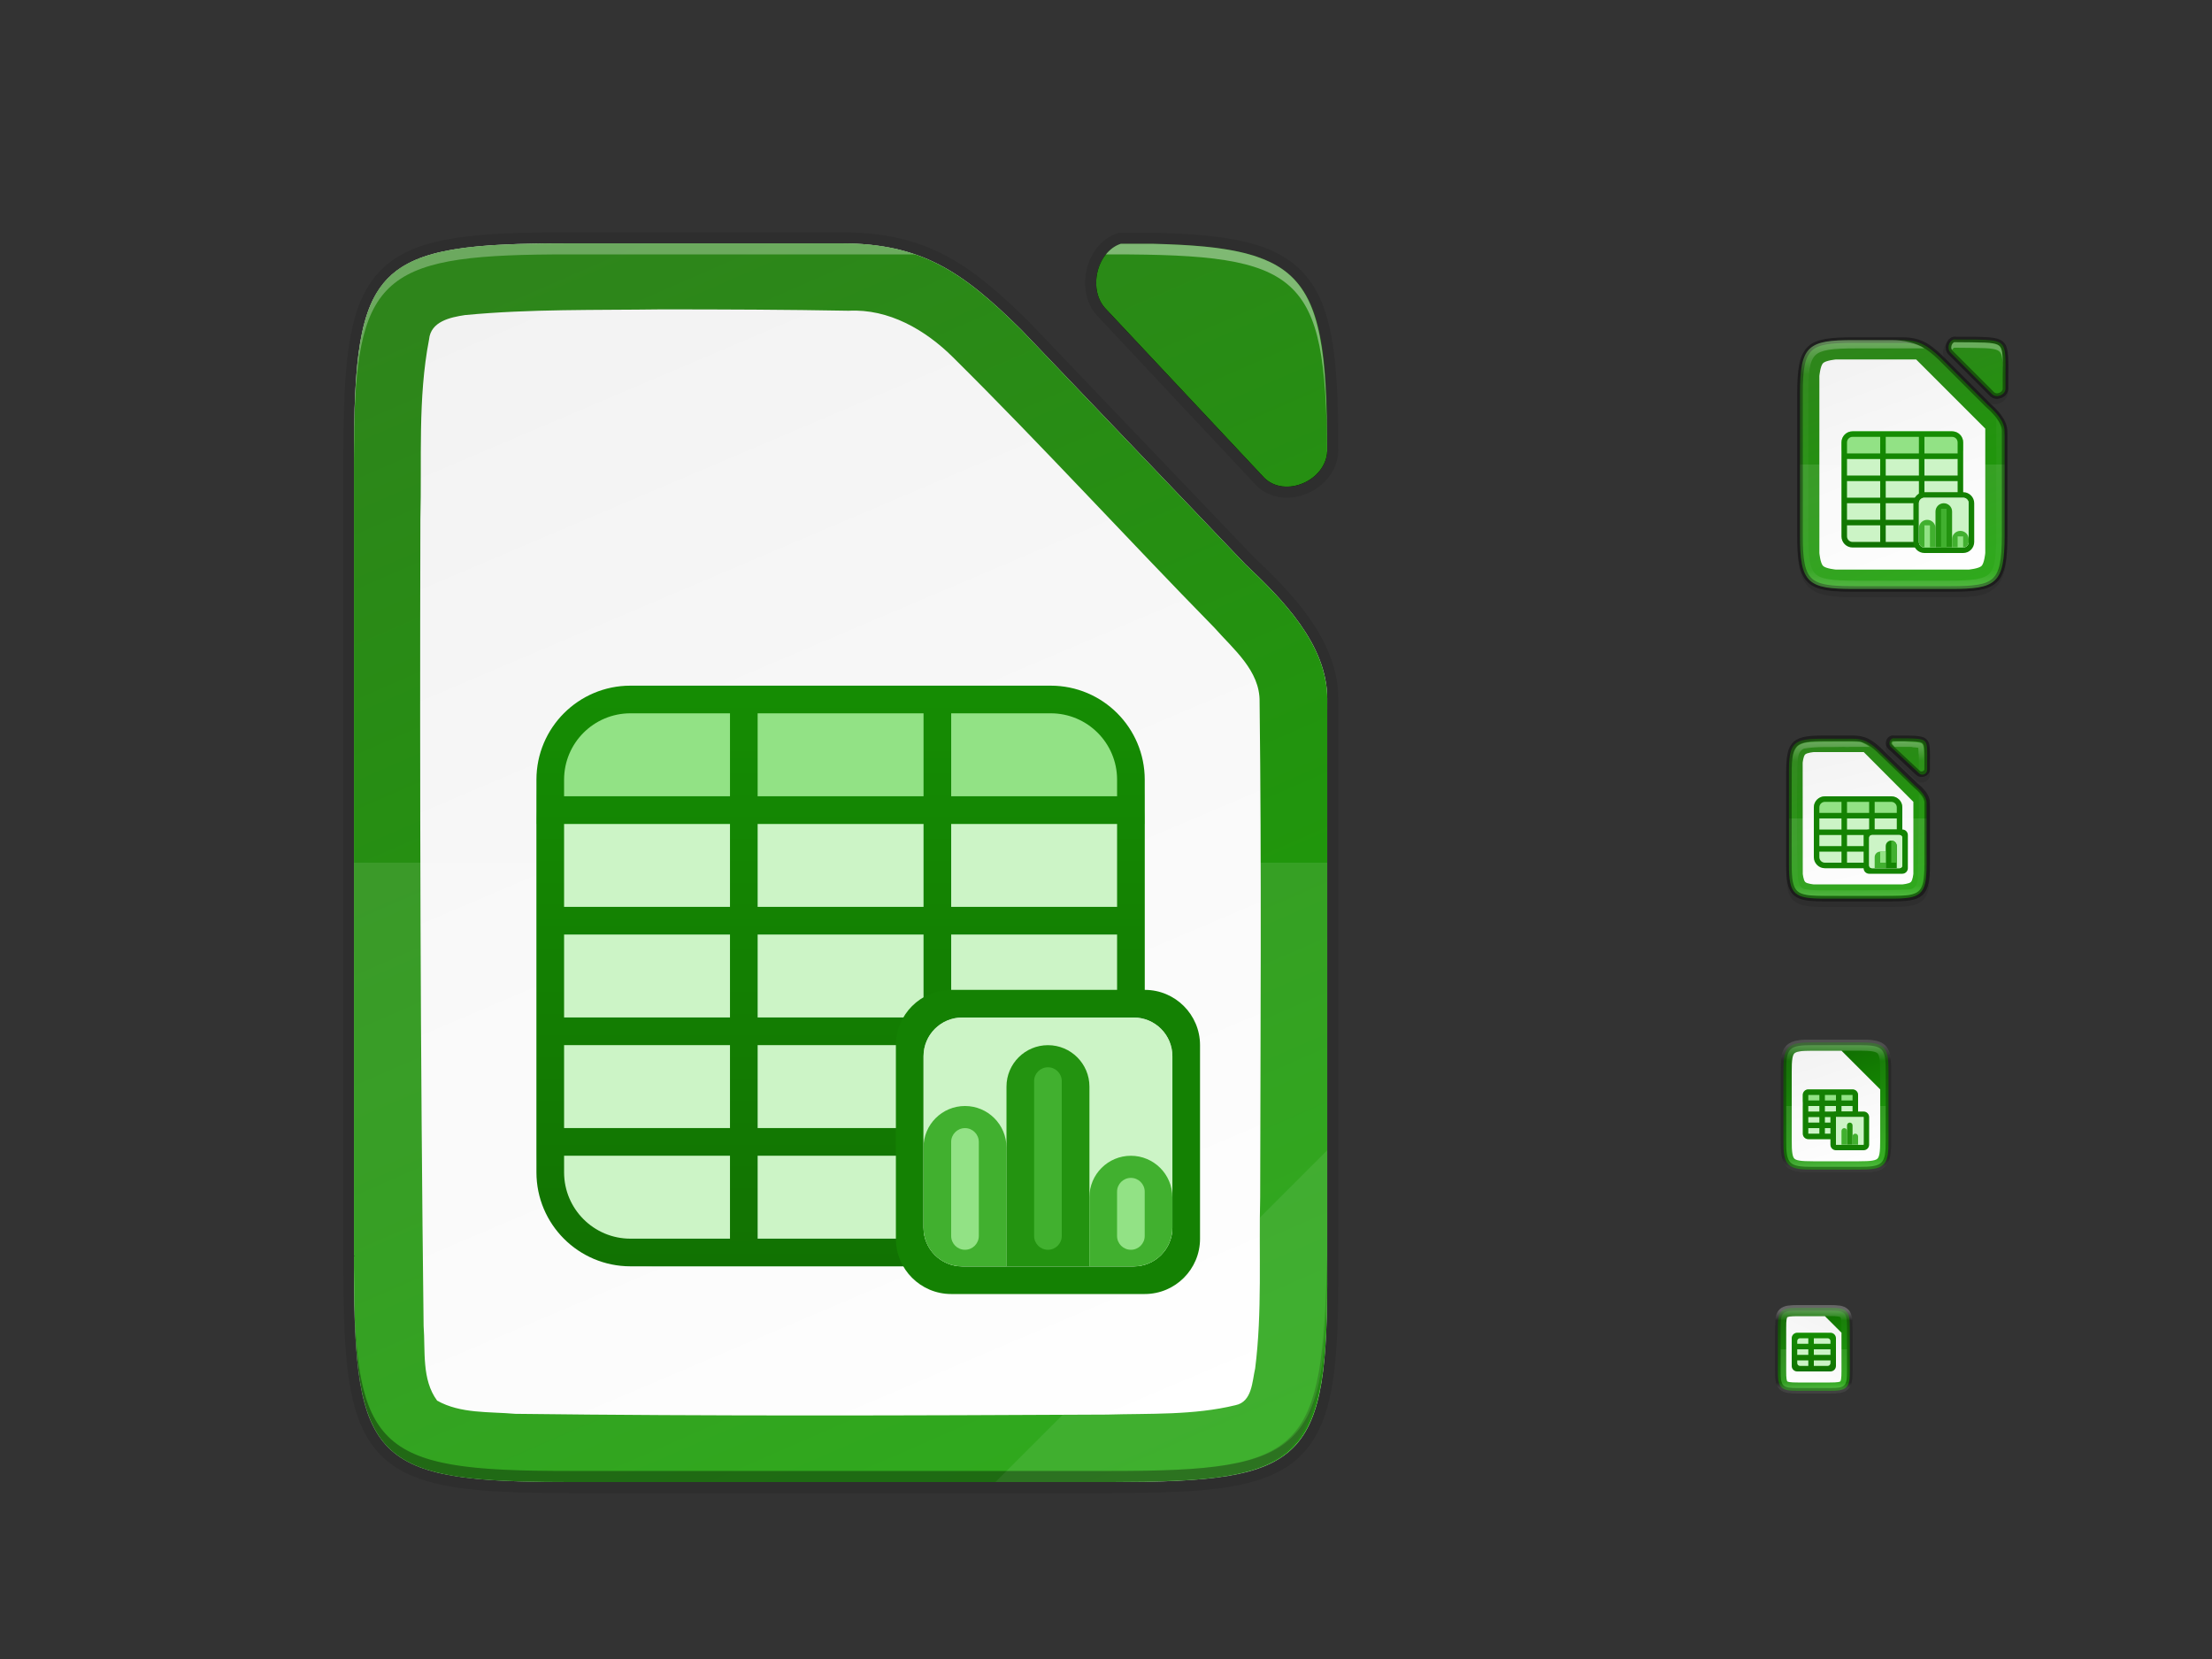 <?xml version="1.0" encoding="UTF-8" standalone="no"?>
<!DOCTYPE svg PUBLIC "-//W3C//DTD SVG 1.1//EN" "http://www.w3.org/Graphics/SVG/1.1/DTD/svg11.dtd">
<svg width="100%" height="100%" viewBox="0 0 400 300" version="1.1" xmlns="http://www.w3.org/2000/svg" xmlns:xlink="http://www.w3.org/1999/xlink" xml:space="preserve" xmlns:serif="http://www.serif.com/" style="fill-rule:evenodd;clip-rule:evenodd;">
    <rect x="0" y="0" width="400" height="300" fill="#333333" stroke="none"/>
    <g id="Icon">
        <g transform="matrix(1,0,0,1,-14,6)">
            <path d="M356.288,127.996C356.205,127.996 356.132,128.003 356.071,128.011L356.034,128.017L355.997,128.029C354.976,128.334 354.642,129.697 355.45,130.398L355.45,130.4L360.54,135.166L360.546,135.17C360.987,135.562 361.582,135.568 362.054,135.389C362.526,135.209 362.971,134.794 362.995,134.199L362.995,132.834C363.001,131.797 363.02,131.012 362.977,130.379C362.935,129.745 362.834,129.23 362.505,128.826C362.176,128.421 361.676,128.233 361.075,128.14C360.474,128.047 359.723,128.029 358.714,128.008L356.438,128.008C356.39,128.003 356.343,127.996 356.288,127.996ZM349.03,127.998L344.075,128C341.276,128 339.5,128.102 338.356,129.133C338.114,129.352 337.925,129.608 337.768,129.877C337.757,129.897 337.712,129.955 337.657,130.064C337.566,130.245 337.486,130.437 337.419,130.641C337.352,130.842 337.294,131.059 337.245,131.291C337.196,131.521 337.158,131.762 337.126,132.019L337.126,132.021C337.061,132.537 337.026,133.112 337.01,133.758C337.003,134.08 336.999,134.42 337.001,134.781L337.001,151.221C336.999,151.58 337.002,151.919 337.01,152.242C337.026,152.888 337.061,153.464 337.126,153.98C337.158,154.238 337.196,154.479 337.245,154.709C337.342,155.169 337.476,155.576 337.657,155.935C337.838,156.296 338.07,156.611 338.356,156.869C338.5,156.998 338.657,157.112 338.823,157.213C339.156,157.415 339.532,157.563 339.952,157.674L339.952,157.676C341.001,157.951 342.326,158 344.075,158L355.93,158C356.626,158 357.253,157.99 357.821,157.963L357.823,157.963C358.062,157.951 358.281,157.934 358.493,157.916L358.497,157.916C358.503,157.915 358.549,157.912 358.587,157.91L358.6,157.91C358.616,157.909 358.615,157.91 358.634,157.908L358.636,157.908C359.15,157.859 359.61,157.785 360.024,157.678C360.23,157.624 360.43,157.562 360.62,157.486C360.809,157.411 360.985,157.323 361.149,157.224C361.315,157.125 361.471,157.012 361.614,156.885C361.743,156.77 361.855,156.645 361.956,156.519L361.983,156.492L361.999,156.472L362.005,156.464L362.007,156.46L362.015,156.452L362.023,156.439C362.023,156.439 362.031,156.423 362.035,156.415C362.038,156.411 362.044,156.407 362.046,156.403C362.046,156.404 362.039,156.406 362.038,156.407C362.048,156.389 362.056,156.377 362.064,156.361C362.058,156.373 362.054,156.384 362.052,156.388C362.147,156.256 362.24,156.119 362.318,155.968C362.41,155.789 362.49,155.599 362.558,155.4C362.627,155.199 362.684,154.987 362.734,154.761C362.784,154.534 362.825,154.295 362.859,154.042C362.89,153.813 362.913,153.57 362.933,153.323L362.935,153.321L362.935,153.317C362.934,153.336 362.94,153.308 362.945,153.235L362.945,153.233C362.947,153.203 362.949,153.171 362.945,153.227L362.945,153.223C362.986,152.659 363.002,152.034 363.004,151.333L363.004,140.141C362.997,138.58 361.683,137.451 360.736,136.637L360.726,136.629L360.724,136.627L354.013,130.153L354.005,130.147C352.462,128.756 351.211,127.996 349.031,127.996L349.03,127.998Z" style="fill-opacity:0.1;fill-rule:nonzero;"/>
        </g>
        <g transform="matrix(1,0,0,1,-14,6)">
            <path d="M348.822,128.666C347.59,128.639 346.3,128.821 345.092,128.711C344.795,128.712 344.5,128.712 344.203,128.713C342.536,128.882 340.445,128.384 339.068,129.531C338.315,133.613 338.807,137.814 338.65,141.959C338.771,145.995 338.412,150.083 338.934,154.088C340.045,155.98 342.636,155.105 344.416,155.361C349.496,155.305 354.61,155.58 359.67,155.117C361.531,154.57 360.949,152.232 361.154,150.77C361.241,146.716 361.244,142.591 361.293,138.508C357.868,135.343 354.772,131.743 350.949,129.047C350.28,128.773 349.561,128.682 348.822,128.666Z" style="fill:url(#_Linear1);fill-rule:nonzero;"/>
        </g>
        <g transform="matrix(1,0,0,1,-14,6)">
            <path d="M356.434,127.5C356.385,127.5 356.335,127.505 356.286,127.511C355.653,127.704 355.438,128.62 355.926,129.05L361.08,133.879C361.61,134.358 362.463,133.949 362.491,133.253L362.491,131.892C362.513,127.678 362.821,127.598 358.827,127.511L356.584,127.511C356.535,127.504 356.484,127.5 356.434,127.5ZM343.799,127.58C338.262,127.58 337.471,128.163 337.5,133.845L337.5,150.235C337.471,155.918 338.508,156.5 344.045,156.5L355.843,156.5C361.34,156.5 362.372,155.92 362.386,150.347L362.386,139.198C362.38,137.941 361.23,136.88 360.299,136.079L360.291,136.073L353.59,129.598C352.08,128.234 351.036,127.581 348.971,127.581L343.799,127.58ZM351.027,130L359.999,139L359.999,152C359.999,152 359.887,153.178 359.551,153.5C359.215,153.821 357.981,153.928 357.981,153.928L342.017,153.928C342.017,153.928 340.784,153.821 340.448,153.5C340.112,153.178 339.999,152 339.999,152L339.981,131.928C339.981,131.928 340.094,130.75 340.43,130.428C340.766,130.107 341.999,130 341.999,130L351.027,130Z" style="fill:url(#_Linear2);fill-rule:nonzero;"/>
        </g>
        <g transform="matrix(1,0,0,1,-14,6)">
            <path d="M337.499,142L337.499,150.236C337.47,155.919 338.507,156.5 344.044,156.5L355.843,156.5C361.34,156.5 362.372,155.921 362.386,150.348L362.386,142L337.499,142Z" style="fill:white;fill-opacity:0.1;fill-rule:nonzero;"/>
        </g>
        <g transform="matrix(1,0,0,1,-14,6)">
            <path d="M367.503,55.373C367.37,55.373 367.247,55.386 367.136,55.403L367.057,55.414L366.981,55.438C366.105,55.717 365.587,56.47 365.417,57.231C365.265,57.909 365.428,58.675 365.93,59.282L365.567,58.918L365.557,58.91L365.555,58.907C365.555,58.907 365.553,58.91 365.553,58.91C365.27,58.643 364.996,58.386 364.719,58.143L364.717,58.143L364.715,58.139L364.713,58.137C364.713,58.137 364.707,58.135 364.707,58.135C364.436,57.897 364.167,57.674 363.897,57.465C363.897,57.465 363.891,57.461 363.891,57.461C363.89,57.461 363.885,57.457 363.885,57.457C363.615,57.249 363.342,57.051 363.058,56.869L363.056,56.869L363.054,56.867C363.054,56.867 363.05,56.865 363.05,56.865C362.774,56.688 362.49,56.524 362.193,56.377C362.193,56.377 362.187,56.375 362.187,56.375C361.891,56.229 361.583,56.099 361.263,55.988L361.259,55.986L361.255,55.986C360.937,55.877 360.606,55.783 360.261,55.711C360.261,55.711 360.252,55.711 360.251,55.711C359.909,55.639 359.554,55.584 359.181,55.549L359.179,55.549C358.802,55.514 358.41,55.498 358.001,55.498L349.732,55.498C345.58,55.498 342.866,55.643 341.079,57.33C340.185,58.174 339.659,59.345 339.366,60.795C339.074,62.245 338.99,63.511 339.001,65.751L339.001,91.25C338.99,93.487 339.074,95.253 339.366,96.701C339.659,98.15 340.185,99.321 341.079,100.166C341.3,100.374 341.543,100.564 341.806,100.732L341.81,100.734L341.816,100.738C341.816,100.738 341.827,100.742 341.828,100.742C342.077,100.899 342.342,101.039 342.624,101.16L342.63,101.162C342.631,101.163 342.633,101.165 342.634,101.166L342.636,101.166C342.637,101.166 342.646,101.169 342.648,101.17C342.934,101.29 343.236,101.397 343.554,101.484L343.558,101.484C343.876,101.572 344.21,101.646 344.564,101.707L344.572,101.707C344.924,101.767 345.29,101.813 345.674,101.852L345.68,101.852C346.064,101.89 346.468,101.92 346.893,101.942L346.905,101.942L346.909,101.944C346.909,101.944 346.983,101.943 346.981,101.944C347.817,101.984 348.726,102 349.735,102L366.774,102C370.897,102 373.091,101.858 374.876,100.197C375.769,99.367 376.3,98.213 376.6,96.787C376.901,95.361 376.997,93.626 377.003,91.428L377.003,72.518C376.994,70.616 375.814,69.128 374.681,67.977C374.304,67.594 373.923,67.243 373.571,66.926L373.286,66.668L373.313,66.668L373.302,66.656L373.3,66.656L373.249,66.606C373.969,67.168 374.888,67.219 375.614,66.924C376.394,66.606 377.116,65.879 377.155,64.863L377.155,62.707C377.163,61.079 377.191,60.34 377.128,59.333C377.064,58.323 376.922,57.482 376.391,56.786C375.861,56.089 375.029,55.756 374.106,55.604C373.183,55.452 372.071,55.425 370.583,55.391L367.725,55.391C367.652,55.384 367.581,55.374 367.504,55.374L367.503,55.373ZM342.931,99.25C342.931,99.25 342.932,99.252 342.933,99.252C342.899,99.255 342.864,99.258 342.864,99.258C342.865,99.258 342.898,99.254 342.931,99.25ZM342.899,101.234C342.904,101.234 342.933,101.238 342.964,101.24C342.938,101.239 342.905,101.236 342.905,101.236L342.899,101.234Z" style="fill-opacity:0.1;fill-rule:nonzero;"/>
        </g>
        <g transform="matrix(1,0,0,1,-14,6)">
            <path d="M339.096,231C338.377,231 337.794,231.014 337.26,231.104C336.726,231.193 336.192,231.38 335.783,231.787C335.375,232.194 335.187,232.73 335.098,233.266C335.009,233.801 334.997,234.386 335,235.107L335,241.898C334.997,242.617 335.009,243.201 335.098,243.734C335.187,244.27 335.375,244.806 335.783,245.213C336.192,245.62 336.726,245.807 337.26,245.896C337.794,245.986 338.377,246 339.096,246L344.904,246C345.623,246 346.205,245.986 346.738,245.896C347.272,245.807 347.806,245.619 348.213,245.211C348.62,244.803 348.807,244.268 348.897,243.734C348.986,243.201 349,242.619 349,241.898L349,235.102C349,234.381 348.986,233.799 348.897,233.266C348.807,232.732 348.62,232.197 348.213,231.789C347.806,231.381 347.272,231.193 346.738,231.104C346.205,231.014 345.623,231 344.904,231L339.096,231Z" style="fill-opacity:0.1;fill-rule:nonzero;"/>
        </g>
        <g transform="matrix(1,0,0,1,-14,6)">
            <path d="M352.045,56.465C348.743,56.649 345.183,56.159 342.191,57.752C340.215,59.641 340.81,62.748 340.607,65.201C340.573,75.27 340.461,85.374 340.844,95.414C340.815,97.548 342.692,99.085 344.711,99.258C353.419,99.452 362.15,99.401 370.863,99.209C372.978,99.421 374.941,97.847 375.131,95.713C375.625,88.558 375.429,81.345 375.506,74.158C375.643,72.332 375.287,70.418 373.813,69.182C369.91,65.124 365.999,61.016 361.652,57.436C358.695,56.077 355.202,56.612 352.045,56.465L352.045,56.465Z" style="fill:url(#_Linear3);fill-rule:nonzero;"/>
        </g>
        <g transform="matrix(1,0,0,1,-14,6)">
            <path d="M367.5,55.375C367.426,55.375 367.353,55.382 367.279,55.393C366.339,55.692 366.019,57.117 366.744,57.787L374.258,65.301C375.044,66.047 376.611,65.41 376.652,64.326L376.652,62.209C376.686,55.652 376.994,55.527 371.057,55.393L367.723,55.393C367.649,55.381 367.574,55.375 367.5,55.375ZM349.23,55.5C340.999,55.5 339.457,56.406 339.5,65.248L339.5,90.752C339.457,99.594 340.999,100.5 349.23,100.5L366.77,100.5C374.942,100.5 376.475,99.598 376.496,90.926L376.496,72.022C376.487,70.066 374.778,68.415 373.395,67.168L373.383,67.158L364.865,58.639C362.621,56.517 361.069,55.5 357.998,55.5L349.23,55.5ZM360.5,59L373,71.5L373,94C373,94 372.833,95.833 372.333,96.333C371.833,96.833 370,97 370,97L346,97C346,97 344.167,96.833 343.667,96.333C343.167,95.833 343,94 343,94L343,62C343,62 343.167,60.167 343.667,59.667C344.167,59.167 346,59 346,59L360.5,59Z" style="fill:url(#_Linear4);fill-rule:nonzero;"/>
        </g>
        <g transform="matrix(1,0,0,1,-14,6)">
            <path d="M344.904,230.5C345.615,230.5 346.178,230.515 346.656,230.596C347.135,230.676 347.553,230.833 347.863,231.143C348.174,231.452 348.331,231.869 348.41,232.348C348.49,232.827 348.503,233.391 348.5,234.104L348.5,241.898C348.503,242.61 348.49,243.174 348.41,243.652C348.331,244.131 348.174,244.548 347.863,244.857C347.553,245.167 347.135,245.324 346.656,245.404C346.178,245.485 345.615,245.5 344.904,245.5L339.096,245.5C338.385,245.5 337.823,245.485 337.346,245.404C336.868,245.324 336.45,245.167 336.141,244.857C335.831,244.548 335.676,244.131 335.596,243.652C335.516,243.174 335.5,242.61 335.5,241.898L335.5,234.102C335.5,233.39 335.516,232.826 335.596,232.348C335.676,231.869 335.831,231.452 336.141,231.143C336.45,230.833 336.868,230.676 337.346,230.596C337.823,230.515 338.385,230.5 339.096,230.5L344.904,230.5Z" style="fill:url(#_Linear5);fill-rule:nonzero;"/>
        </g>
        <g transform="matrix(1,0,0,1,-14,6)">
            <path d="M350.135,182.5C351.246,182.5 352.121,182.526 352.842,182.646C353.562,182.767 354.152,182.995 354.584,183.426C355.015,183.856 355.243,184.446 355.363,185.166C355.483,185.887 355.505,186.763 355.5,187.877L355.5,200.125C355.505,201.238 355.483,202.114 355.363,202.834C355.243,203.554 355.015,204.144 354.584,204.574C354.152,205.005 353.562,205.233 352.842,205.354C352.121,205.474 351.246,205.5 350.135,205.5L341.865,205.5C340.753,205.5 339.879,205.474 339.16,205.354C338.441,205.233 337.854,205.005 337.424,204.574C336.993,204.143 336.767,203.556 336.646,202.836C336.526,202.116 336.5,201.239 336.5,200.125L336.5,187.875C336.5,186.761 336.525,185.884 336.646,185.164C336.767,184.444 336.993,183.857 337.424,183.426C337.854,182.995 338.441,182.767 339.16,182.646C339.879,182.526 340.753,182.5 341.865,182.5L350.135,182.5Z" style="fill:url(#_Linear6);fill-rule:nonzero;"/>
        </g>
        <g transform="matrix(1,0,0,1,-14,6)">
            <path d="M339.096,232C338.407,232 337.912,232.021 337.592,232.074C337.288,232.125 337.209,232.192 337.196,232.205C337.183,232.218 337.121,232.291 337.071,232.594C337.018,232.912 336.998,233.406 337.001,234.096L337.001,241.904C336.998,242.594 337.018,243.089 337.071,243.406C337.121,243.71 337.183,243.782 337.196,243.795C337.209,243.808 337.288,243.875 337.592,243.926C337.912,243.98 338.407,244 339.096,244L344.905,244C345.594,244 346.088,243.979 346.407,243.926C346.711,243.875 346.787,243.807 346.797,243.797C346.809,243.786 346.875,243.711 346.926,243.404C346.98,243.085 347,242.589 347,241.899L347,235L344,232L339.096,232Z" style="fill:url(#_Linear7);fill-rule:nonzero;"/>
        </g>
        <g transform="matrix(1,0,0,1,-14,6)">
            <path d="M341.866,184C340.777,184 339.965,184.031 339.407,184.125C338.858,184.217 338.61,184.354 338.475,184.488C338.341,184.622 338.209,184.865 338.118,185.412C338.025,185.968 337.996,186.779 338.001,187.869L338.001,200.131C337.996,201.221 338.025,202.033 338.118,202.588C338.209,203.135 338.341,203.378 338.475,203.512C338.61,203.646 338.858,203.783 339.407,203.875C339.965,203.969 340.777,204 341.866,204L350.135,204C351.224,204 352.036,203.969 352.592,203.875C353.139,203.783 353.38,203.648 353.514,203.514C353.648,203.379 353.783,203.137 353.876,202.588C353.969,202.03 354.001,201.216 354.001,200.125L354.001,191L347,184L341.866,184Z" style="fill:url(#_Linear8);fill-rule:nonzero;"/>
        </g>
        <g transform="matrix(1,0,0,1,-14,6)">
            <path d="M337,194L337,200.125C336.979,204.546 337.454,205 341.866,205L350.135,205C354.547,205 355,204.546 355,200.125L355,194L337,194Z" style="fill:white;fill-opacity:0.1;fill-rule:nonzero;"/>
        </g>
        <g transform="matrix(1,0,0,1,-14,6)">
            <path d="M336,238L336,241.898C335.987,244.712 336.288,245 339.096,245L344.905,245C347.712,245 348,244.712 348,241.898L348,238L336,238Z" style="fill:white;fill-opacity:0.1;fill-rule:nonzero;"/>
        </g>
        <g transform="matrix(1,0,0,1,-14,6)">
            <path d="M339.502,78L339.502,90.752C339.459,99.594 341.001,100.5 349.232,100.5L366.772,100.5C374.944,100.5 376.477,99.598 376.498,90.926L376.498,78L339.502,78Z" style="fill:white;fill-opacity:0.1;fill-rule:nonzero;"/>
        </g>
        <g transform="matrix(1,0,0,1,-14,6)">
            <path d="M349,191L341,191C340.448,191 340,191.448 340,192L340,193C340,193.552 340.448,194 341,194L349,194C349.552,194 350,193.552 350,193L350,192C350,191.448 349.552,191 349,191Z" style="fill:rgb(146,226,133);fill-rule:nonzero;"/>
        </g>
        <g transform="matrix(1,0,0,1,-14,6)">
            <path d="M356,138L344,138C342.895,138 342,138.896 342,140L342,149C342,150.105 342.895,151 344,151L356,151C357.105,151 358,150.105 358,149L358,140C358,138.896 357.105,138 356,138Z" style="fill:rgb(204,244,198);fill-rule:nonzero;"/>
        </g>
        <g transform="matrix(1,0,0,1,-14,6)">
            <path d="M356,138L344,138C342.895,138 342,138.896 342,140C342,141.105 342.895,142 344,142L356,142C357.105,142 358,141.105 358,140C358,138.896 357.105,138 356,138Z" style="fill:rgb(146,226,133);fill-rule:nonzero;"/>
        </g>
        <g transform="matrix(1,0,0,1,-14,6)">
            <path d="M344,138C342.895,138 342,138.896 342,140L342,149C342,150.105 342.895,151 344,151L356,151C357.105,151 358,150.105 358,149L358,140C358,138.896 357.105,138 356,138L344,138ZM343,140C343,139.448 343.448,139 344,139L347,139L347,141L343,141L343,140ZM348,139L352,139L352,141L348,141L348,139ZM353,139L356,139C356.552,139 357,139.448 357,140L357,141L353,141L353,139ZM343,142L347,142L347,144L343,144L343,142ZM348,142L352,142L352,144L348,144L348,142ZM353,142L357,142L357,144L353,144L353,142ZM343,145L347,145L347,147L343,147L343,145ZM348,145L352,145L352,147L348,147L348,145ZM353,145L357,145L357,147L353,147L353,145ZM343,148L347,148L347,150L344,150C343.448,150 343,149.553 343,149L343,148ZM348,148L352,148L352,150L348,150L348,148ZM353,148L357,148L357,149C357,149.553 356.552,150 356,150L353,150L353,148Z" style="fill:rgb(20,130,3);fill-rule:nonzero;"/>
        </g>
        <g transform="matrix(1,0,0,1,-14,6)">
            <path d="M358,144L352,144C351.448,144 351,144.448 351,145L351,151C351,151.552 351.448,152 352,152L358,152C358.552,152 359,151.552 359,151L359,145C359,144.448 358.552,144 358,144Z" style="fill:rgb(20,132,3);fill-rule:nonzero;"/>
        </g>
        <g transform="matrix(1,0,0,1,-14,6)">
            <path d="M357.5,145L352.5,145C352.224,145 352,145.224 352,145.5L352,150.5C352,150.776 352.224,151 352.5,151L357.5,151C357.776,151 358,150.776 358,150.5L358,145.5C358,145.224 357.776,145 357.5,145Z" style="fill:rgb(204,204,204);fill-rule:nonzero;"/>
        </g>
        <g transform="matrix(1,0,0,1,-14,6)">
            <path d="M357.5,145L352.5,145C352.224,145 352,145.224 352,145.5L352,150.5C352,150.776 352.224,151 352.5,151L357.5,151C357.776,151 358,150.776 358,150.5L358,145.5C358,145.224 357.776,145 357.5,145Z" style="fill:rgb(204,244,198);fill-rule:nonzero;"/>
        </g>
        <g transform="matrix(1,0,0,1,-14,6)">
            <path d="M355,148L354,148C353.448,148 353,148.448 353,149L353,151L355,151L355,148Z" style="fill:rgb(65,176,47);fill-rule:nonzero;"/>
        </g>
        <g transform="matrix(1,0,0,1,-14,6)">
            <path d="M357,151L357,147C357,146.448 356.552,146 356,146C355.448,146 355,146.448 355,147L355,151L357,151Z" style="fill:rgb(20,133,3);fill-rule:nonzero;"/>
        </g>
        <g transform="matrix(1,0,0,1,-14,6)">
            <rect x="354" y="148" width="1" height="2" style="fill:rgb(146,226,133);fill-rule:nonzero;"/>
        </g>
        <g transform="matrix(1,0,0,1,-14,6)">
            <path d="M357,150L357,147C357,146.448 356.552,146 356,146L356,150L357,150Z" style="fill:rgb(65,176,47);fill-rule:nonzero;"/>
        </g>
        <g transform="matrix(1,0,0,1,-14,6)">
            <path d="M367,72L349,72C347.895,72 347,72.896 347,74L347,91C347,92.105 347.895,93 349,93L367,93C368.105,93 369,92.105 369,91L369,74C369,72.896 368.105,72 367,72Z" style="fill:rgb(204,244,198);fill-rule:nonzero;"/>
        </g>
        <g transform="matrix(1,0,0,1,-14,6)">
            <path d="M367,72L349,72C347.895,72 347,72.896 347,74L347,75C347,76.105 347.895,77 349,77L367,77C368.105,77 369,76.105 369,75L369,74C369,72.896 368.105,72 367,72Z" style="fill:rgb(146,226,133);fill-rule:nonzero;"/>
        </g>
        <g transform="matrix(1,0,0,1,-14,6)">
            <path d="M349,72C347.895,72 347,72.895 347,74L347,90.998C347,92.103 347.895,92.998 349,92.998L369,93L369,73.998C369,72.894 368.104,71.998 367,71.998L349,72ZM348,73.998C348,73.446 348.448,72.998 349,72.998L354,72.998L354,75.998L348,75.998L348,73.998ZM355,72.998L361,72.998L361,75.998L355,75.998L355,72.998ZM362,72.998L367,72.998C367.552,72.998 368,73.446 368,73.998L368,75.998L362,75.998L362,72.998ZM348,76.998L354,76.998L354,79.998L348,79.998L348,76.998ZM355,76.998L361,76.998L361,79.998L355,79.998L355,76.998ZM362,76.998L368,76.998L368,79.998L362,79.998L362,76.998ZM348,80.998L354,80.998L354,83.998L348,83.998L348,80.998ZM355,80.998L361,80.998L361,83.998L355,83.998L355,80.998ZM362,80.998L368,80.998L368,83.998L362,83.998L362,80.998ZM348,84.998L354,84.998L354,87.998L348,87.998L348,84.998ZM355,84.998L361,84.998L361,87.998L355,87.998L355,84.998ZM362,84.998L368,84.998L368,87.998L362,87.998L362,84.998ZM348,88.998L354,88.998L354,91.998L349,91.998C348.448,91.998 348,91.55 348,90.998L348,88.998ZM355,88.998L361,88.998L361,91.998L355,91.998L355,88.998ZM362,88.998L368,88.998L368,90.998C368,91.55 367.552,91.998 367,91.998L362,91.998L362,88.998Z" style="fill:url(#_Linear9);fill-rule:nonzero;"/>
        </g>
        <g transform="matrix(1,0,0,1,-14,6)">
            <path d="M369,83L362,83C360.895,83 360,83.895 360,85L360,92C360,93.105 360.895,94 362,94L369,94C370.105,94 371,93.105 371,92L371,85C371,83.895 370.105,83 369,83Z" style="fill:rgb(20,129,3);fill-rule:nonzero;"/>
        </g>
        <g transform="matrix(1,0,0,1,-14,6)">
            <path d="M369,84L362,84C361.448,84 361,84.448 361,85L361,92C361,92.552 361.448,93 362,93L369,93C369.552,93 370,92.552 370,92L370,85C370,84.448 369.552,84 369,84Z" style="fill:rgb(204,204,204);fill-rule:nonzero;"/>
        </g>
        <g transform="matrix(1,0,0,1,-14,6)">
            <path d="M369,84L362,84C361.448,84 361,84.448 361,85L361,92C361,92.553 361.448,93 362,93L369,93C369.552,93 370,92.553 370,92L370,85C370,84.448 369.552,84 369,84Z" style="fill:rgb(204,244,198);fill-rule:nonzero;"/>
        </g>
        <g transform="matrix(1,0,0,1,-14,6)">
            <path d="M364,93L364,89.5C364,88.672 363.328,88 362.5,88C361.672,88 361,88.672 361,89.5L361,92C361,92.553 361.448,93 362,93L364,93Z" style="fill:rgb(65,176,47);fill-rule:nonzero;"/>
        </g>
        <g transform="matrix(1,0,0,1,-14,6)">
            <path d="M367,93L367,86.5C367,85.672 366.328,85 365.5,85C364.672,85 364,85.672 364,86.5L364,93L367,93Z" style="fill:rgb(35,147,16);fill-rule:nonzero;"/>
        </g>
        <g transform="matrix(1,0,0,1,-14,6)">
            <path d="M370,92L370,91.5C370,90.672 369.328,90 368.5,90C367.672,90 367,90.672 367,91.5L367,93L369,93C369.552,93 370,92.553 370,92Z" style="fill:rgb(65,176,47);fill-rule:nonzero;"/>
        </g>
        <g transform="matrix(1,0,0,1,-14,6)">
            <rect x="362" y="89" width="1" height="4" style="fill:rgb(146,226,133);fill-rule:nonzero;"/>
        </g>
        <g transform="matrix(1,0,0,1,-14,6)">
            <rect x="365" y="86" width="1" height="7" style="fill:rgb(65,176,47);fill-rule:nonzero;"/>
        </g>
        <g transform="matrix(1,0,0,1,-14,6)">
            <rect x="368" y="91" width="1" height="2" style="fill:rgb(146,226,133);fill-rule:nonzero;"/>
        </g>
        <g transform="matrix(1,0,0,1,-14,6)">
            <path d="M344,235L339,235C338.448,235 338,235.448 338,236L338,241C338,241.552 338.448,242 339,242L344,242C344.552,242 345,241.552 345,241L345,236C345,235.448 344.552,235 344,235Z" style="fill:rgb(204,244,198);fill-rule:nonzero;"/>
        </g>
        <g transform="matrix(1,0,0,1,-14,6)">
            <path d="M339,235C338.448,235 338,235.448 338,236L338,241C338,241.552 338.448,242 339,242L345,242C345.552,242 346,241.552 346,241L346,236C346,235.448 345.552,235 345,235L339,235ZM339,236.5C339,236.224 339.224,236 339.5,236L341,236L341,237L339,237L339,236.5ZM342,236L344.5,236C344.776,236 345,236.224 345,236.5L345,237L342,237L342,236ZM339,238L341,238L341,239L339,239L339,238ZM342,238L345,238L345,239L342,239L342,238ZM339,240L341,240L341,241L339.5,241C339.224,241 339,240.776 339,240.5L339,240ZM342,240L345,240L345,240.5C345,240.776 344.776,241 344.5,241L342,241L342,240Z" style="fill:url(#_Linear10);fill-rule:nonzero;"/>
        </g>
        <g transform="matrix(1,0,0,1,-14,6)">
            <path d="M350,194L340,194L340,199C340,199.552 340.448,200 341,200L349,200C349.552,200 350,199.552 350,199L350,194Z" style="fill:rgb(204,244,198);fill-rule:nonzero;"/>
        </g>
        <g transform="matrix(1,0,0,1,-14,6)">
            <path d="M341,191C340.448,191 340,191.448 340,192L340,199C340,199.552 340.448,200 341,200L349,200C349.552,200 350,199.552 350,199L350,192C350,191.448 349.552,191 349,191L341,191ZM341,192L343,192L343,193L341,193L341,192ZM344,192L346,192L346,193L344,193L344,192ZM347,192L349,192L349,193L347,193L347,192ZM341,194L343,194L343,195L341,195L341,194ZM344,194L346,194L346,195L344,195L344,194ZM347,194L349,194L349,195L347,195L347,194ZM341,196L343,196L343,197L341,197L341,196ZM344,196L346,196L346,197L344,197L344,196ZM347,196L349,196L349,197L347,197L347,196ZM341,198L343,198L343,199L341,199L341,198ZM344,198L346,198L346,199L344,199L344,198ZM347,198L349,198L349,199L347,199L347,198Z" style="fill:rgb(20,128,3);fill-rule:nonzero;"/>
        </g>
        <g transform="matrix(1,0,0,1,-14,6)">
            <path d="M351,195L346,195C345.448,195 345,195.448 345,196L345,201C345,201.552 345.448,202 346,202L351,202C351.552,202 352,201.552 352,201L352,196C352,195.448 351.552,195 351,195Z" style="fill:rgb(20,128,3);fill-rule:nonzero;"/>
        </g>
        <g transform="matrix(1,0,0,1,-14,6)">
            <rect x="346" y="196" width="5" height="5" style="fill:rgb(204,204,204);fill-rule:nonzero;"/>
        </g>
        <g transform="matrix(1,0,0,1,-14,6)">
            <rect x="346" y="196" width="5" height="5" style="fill:rgb(204,244,198);fill-rule:nonzero;"/>
        </g>
        <g transform="matrix(1,0,0,1,-14,6)">
            <path d="M348,201L348,198.5C348,198.224 347.776,198 347.5,198C347.224,198 347,198.224 347,198.5L347,201L348,201Z" style="fill:rgb(65,176,47);fill-rule:nonzero;"/>
        </g>
        <g transform="matrix(1,0,0,1,-14,6)">
            <path d="M349,201L349,197.5C349,197.224 348.776,197 348.5,197C348.224,197 348,197.224 348,197.5L348,201L349,201Z" style="fill:rgb(35,147,16);fill-rule:nonzero;"/>
        </g>
        <g transform="matrix(1,0,0,1,-14,6)">
            <path d="M350,201L350,199.5C350,199.224 349.776,199 349.5,199C349.224,199 349,199.224 349,199.5L349,201L350,201Z" style="fill:rgb(65,176,47);fill-rule:nonzero;"/>
        </g>
        <g transform="matrix(1,0,0,1,-14,6)">
            <path d="M349.232,55.5C345.117,55.5 342.673,55.727 341.264,57.059C340.976,57.33 340.742,57.661 340.535,58.031C340.488,58.115 340.434,58.188 340.391,58.277C340.39,58.278 340.391,58.279 340.391,58.279C340.274,58.521 340.172,58.783 340.082,59.068C339.992,59.354 339.912,59.662 339.846,59.994C339.779,60.326 339.723,60.682 339.678,61.065C339.586,61.829 339.536,62.697 339.514,63.682C339.503,64.174 339.499,64.695 339.502,65.248L339.502,90.752C339.499,91.305 339.503,91.826 339.514,92.318C339.536,93.303 339.586,94.171 339.678,94.936C339.723,95.318 339.779,95.674 339.846,96.006C339.979,96.67 340.158,97.238 340.391,97.723C340.624,98.208 340.911,98.609 341.264,98.941C341.44,99.108 341.632,99.257 341.842,99.391C342.261,99.658 342.751,99.863 343.318,100.02C343.319,100.02 343.319,100.019 343.32,100.02C344.742,100.411 346.661,100.5 349.232,100.5L366.771,100.5C367.793,100.5 368.711,100.485 369.535,100.443C369.876,100.426 370.19,100.401 370.5,100.373C370.565,100.367 370.638,100.366 370.701,100.359C370.702,100.359 370.704,100.36 370.705,100.359C371.436,100.287 372.08,100.179 372.645,100.025C372.927,99.948 373.191,99.861 373.436,99.758C373.68,99.655 373.906,99.538 374.115,99.406C374.324,99.275 374.516,99.129 374.692,98.965C374.847,98.82 374.988,98.657 375.119,98.484C375.136,98.462 375.157,98.445 375.174,98.422C375.175,98.42 375.177,98.418 375.178,98.416C375.322,98.218 375.45,98.001 375.567,97.766C375.684,97.527 375.787,97.269 375.879,96.988C375.971,96.708 376.051,96.406 376.119,96.08C376.188,95.754 376.245,95.404 376.293,95.029C376.336,94.695 376.368,94.333 376.397,93.957C376.4,93.912 376.407,93.872 376.41,93.826C376.411,93.82 376.41,93.813 376.41,93.807C376.469,92.957 376.496,92.002 376.498,90.926L376.498,72.022C376.489,70.066 374.781,68.415 373.397,67.168L373.385,67.158L364.867,58.639C362.623,56.517 361.071,55.5 358,55.5L349.232,55.5Z" style="fill:none;fill-rule:nonzero;stroke:black;stroke-opacity:0.4;stroke-width:1px;"/>
        </g>
        <g transform="matrix(1,0,0,1,-14,6)">
            <path d="M367.499,55.375C367.425,55.375 367.352,55.382 367.279,55.393C366.338,55.693 366.019,57.116 366.744,57.786L374.258,65.301C375.044,66.047 376.611,65.41 376.652,64.327L376.652,62.209C376.686,55.651 376.995,55.528 371.058,55.393L367.722,55.393C367.649,55.382 367.573,55.375 367.499,55.375Z" style="fill:none;fill-rule:nonzero;stroke:black;stroke-opacity:0.4;stroke-width:1px;"/>
        </g>
        <g transform="matrix(1,0,0,1,-14,6)">
            <path d="M349.232,55.5C341.001,55.5 339.459,56.406 339.502,65.248L339.502,90.752C339.459,99.594 341.001,100.5 349.232,100.5L366.772,100.5C374.944,100.5 376.477,99.598 376.498,90.926L376.498,73.022C376.492,71.808 375.832,70.712 375,69.756L375,90.252C375,92.445 374.939,94.123 374.734,95.34C374.53,96.557 374.206,97.264 373.736,97.734C373.267,98.205 372.562,98.53 371.348,98.734C370.133,98.939 368.458,99 366.27,99L349.73,99C347.542,99 345.865,98.939 344.647,98.734C343.428,98.53 342.718,98.205 342.246,97.734C341.775,97.264 341.45,96.558 341.248,95.342C341.046,94.126 340.989,92.448 341,90.256L341,65.744C340.989,63.552 341.046,61.874 341.248,60.658C341.45,59.442 341.775,58.736 342.246,58.266C342.718,57.795 343.43,57.47 344.648,57.266C345.867,57.061 347.542,57 349.73,57L362,57C360.598,55.999 358.201,55.5 356.078,55.5L349.232,55.5Z" style="fill:url(#_Linear11);fill-rule:nonzero;"/>
        </g>
        <g transform="matrix(1,0,0,1,-14,6)">
            <path d="M367.355,55.877L367.211,55.998C366.922,56.241 366.778,56.747 366.893,57.109C366.9,57.131 366.963,57.203 367.008,57.26C367.064,57.158 367.129,57.067 367.211,56.998L367.355,56.877L370.074,56.902C372.782,56.928 373.584,56.962 374.34,57.088C375.707,57.316 376.018,57.746 376.131,59.563C376.155,59.957 376.162,61.115 376.166,62.199C376.173,60.732 376.165,59.119 376.131,58.563C376.018,56.746 375.707,56.316 374.34,56.088C373.584,55.962 372.782,55.928 370.074,55.902L367.355,55.877Z" style="fill:white;fill-opacity:0.3;fill-rule:nonzero;"/>
        </g>
        <g transform="matrix(1,0,0,1,-14,6)">
            <path d="M341.866,183C337.454,183 336.979,183.453 337,187.874L337,200.126C336.979,204.547 337.454,205 341.866,205L350.135,205C354.547,205 355,204.547 355,200.126L355,187.874C355,183.453 354.547,183 350.135,183L341.866,183Z" style="fill:none;fill-rule:nonzero;stroke:url(#_Linear12);stroke-width:2px;"/>
        </g>
        <g transform="matrix(1,0,0,1,-14,6)">
            <path d="M341.866,182.5C340.754,182.5 339.879,182.526 339.159,182.646C338.439,182.767 337.848,182.995 337.417,183.426C336.985,183.856 336.757,184.446 336.637,185.166C336.517,185.887 336.495,186.763 336.501,187.877L336.501,200.125C336.496,201.238 336.517,202.114 336.637,202.834C336.757,203.554 336.985,204.144 337.417,204.574C337.848,205.005 338.439,205.233 339.159,205.354C339.879,205.474 340.754,205.5 341.866,205.5L350.135,205.5C351.247,205.5 352.122,205.474 352.84,205.354C353.559,205.233 354.147,205.005 354.577,204.574C355.007,204.143 355.233,203.556 355.354,202.836C355.475,202.116 355.5,201.239 355.5,200.125L355.5,187.875C355.5,186.761 355.475,185.884 355.354,185.164C355.233,184.444 355.007,183.857 354.577,183.426C354.147,182.995 353.559,182.767 352.84,182.646C352.122,182.526 351.247,182.5 350.135,182.5L341.866,182.5Z" style="fill:none;fill-rule:nonzero;stroke:black;stroke-opacity:0.3;stroke-width:1px;"/>
        </g>
        <g transform="matrix(1,0,0,1,-14,6)">
            <path d="M339.096,230.5C338.386,230.5 337.823,230.515 337.344,230.596C336.866,230.676 336.447,230.833 336.137,231.143C335.827,231.452 335.67,231.869 335.59,232.348C335.511,232.827 335.497,233.391 335.5,234.104L335.5,241.898C335.497,242.61 335.511,243.174 335.59,243.652C335.67,244.131 335.827,244.548 336.137,244.857C336.447,245.167 336.866,245.324 337.344,245.404C337.823,245.485 338.386,245.5 339.096,245.5L344.905,245.5C345.615,245.5 346.177,245.485 346.655,245.404C347.132,245.324 347.551,245.167 347.86,244.857C348.169,244.548 348.324,244.131 348.405,243.652C348.485,243.174 348.5,242.61 348.5,241.898L348.5,234.102C348.5,233.39 348.485,232.826 348.405,232.348C348.325,231.869 348.169,231.452 347.86,231.143C347.551,230.833 347.132,230.676 346.655,230.596C346.177,230.515 345.615,230.5 344.905,230.5L339.096,230.5Z" style="fill:none;fill-rule:nonzero;stroke:black;stroke-opacity:0.3;stroke-width:1px;"/>
        </g>
        <g transform="matrix(1,0,0,1,-14,6)">
            <path d="M339.097,231C336.289,231 335.987,231.288 336.001,234.102L336.001,241.898C335.987,244.712 336.289,245 339.097,245L344.904,245C347.712,245 348,244.712 348,241.898L348,234.102C348,231.288 347.712,231 344.904,231L339.097,231Z" style="fill:none;fill-rule:nonzero;stroke:url(#_Linear13);stroke-width:2px;"/>
        </g>
        <g transform="matrix(1,0,0,1,-14,6)">
            <path d="M356.287,127.492C356.236,127.492 356.186,127.497 356.136,127.504C355.498,127.694 355.281,128.6 355.773,129.025L360.873,133.799C361.406,134.273 362.469,133.868 362.498,133.18L362.498,131.834C362.52,127.667 362.73,127.589 358.701,127.504L356.437,127.504C356.387,127.497 356.337,127.492 356.287,127.492ZM344.074,127.496C341.292,127.496 339.64,127.642 338.687,128.5C338.493,128.675 338.335,128.888 338.195,129.127C338.163,129.181 338.126,129.23 338.097,129.287C338.019,129.443 337.949,129.613 337.888,129.797C337.827,129.981 337.773,130.179 337.728,130.393C337.683,130.607 337.646,130.836 337.615,131.082C337.553,131.575 337.518,132.135 337.504,132.77C337.497,133.087 337.494,133.423 337.496,133.779L337.496,150.221C337.494,150.577 337.496,150.913 337.504,151.23C337.518,151.865 337.553,152.425 337.615,152.918C337.646,153.164 337.683,153.393 337.728,153.607C337.818,154.036 337.94,154.4 338.097,154.713C338.255,155.025 338.449,155.285 338.687,155.5C338.806,155.607 338.936,155.703 339.078,155.789C339.361,155.961 339.692,156.094 340.076,156.195C341.037,156.447 342.336,156.504 344.074,156.504L355.929,156.504C356.62,156.504 357.239,156.493 357.797,156.467C358.027,156.456 358.24,156.44 358.449,156.422C358.492,156.418 358.543,156.418 358.586,156.414L358.588,156.414C359.082,156.367 359.517,156.296 359.898,156.197C360.089,156.147 360.268,156.091 360.433,156.025C360.599,155.959 360.751,155.883 360.892,155.799C361.034,155.714 361.164,155.619 361.283,155.514C361.388,155.42 361.483,155.316 361.572,155.205C361.583,155.191 361.598,155.179 361.609,155.164C361.61,155.163 361.61,155.161 361.611,155.16C361.708,155.032 361.796,154.894 361.875,154.742C361.954,154.588 362.024,154.421 362.086,154.24C362.148,154.059 362.201,153.864 362.248,153.654C362.294,153.444 362.332,153.218 362.365,152.976C362.394,152.761 362.416,152.527 362.435,152.285C362.437,152.256 362.443,152.231 362.445,152.201C362.446,152.197 362.445,152.193 362.445,152.189C362.485,151.641 362.502,151.026 362.504,150.332L362.504,139.146C362.498,137.886 361.344,136.821 360.408,136.017L360.4,136.011L353.67,129.519C352.153,128.151 351.104,127.496 349.028,127.496L344.074,127.496Z" style="fill:none;fill-rule:nonzero;stroke:black;stroke-opacity:0.4;stroke-width:0.99px;"/>
        </g>
        <g transform="matrix(1,0,0,1,-14,6)">
            <path d="M357.168,128.075C356.177,128.11 356.141,128.121 356.141,128.411C356.141,128.513 356.292,128.721 356.6,129.057L359.479,129.057C359.638,129.057 359.788,129.088 359.932,129.133C360.255,129.153 360.577,129.182 360.897,129.237C360.923,129.558 360.927,129.885 360.934,130.212C360.96,130.323 360.979,130.437 360.979,130.557L360.979,133.174C361.234,133.387 361.431,133.543 361.469,133.544C361.92,133.556 361.975,133.255 361.932,130.995C361.878,128.19 361.975,128.317 359.775,128.155C358.906,128.091 357.733,128.055 357.168,128.075ZM346.328,128.112C341.161,128.114 340.436,128.175 339.426,128.688C338.822,128.995 338.387,129.753 338.18,130.86C337.936,132.16 337.941,152.285 338.186,153.36C338.597,155.168 339.246,155.691 341.371,155.924C341.863,155.978 346.006,156.011 350.578,155.997C358.019,155.974 358.969,155.949 359.641,155.757C360.848,155.41 361.317,154.955 361.666,153.794C361.845,153.2 361.878,152.109 361.92,145.51C361.968,137.954 361.967,138.906 361.701,138.358C361.628,138.206 361.363,137.895 360.979,137.483L360.979,141.557C360.979,141.681 360.958,141.799 360.93,141.914C360.955,145.746 360.887,148.59 360.807,152.387C360.901,153.376 360.543,154.597 359.434,154.817C355.255,155.03 351.036,154.978 346.828,155.007C344.735,154.935 342.61,155.14 340.537,154.805C339.329,154.715 339.166,153.373 339.071,152.428C338.895,145.85 338.94,139.146 339.03,132.54C339.115,131.448 338.992,129.882 340.211,129.376C342.577,128.953 344.996,129.154 347.387,129.063C347.998,129.098 347.677,129.078 348.329,129.075C348.388,129.068 348.446,129.057 348.507,129.057L352.099,129.057C351.672,128.748 351.309,128.529 350.931,128.374C350.321,128.123 351.056,128.11 346.328,128.112Z" style="fill:url(#_Linear14);fill-rule:nonzero;"/>
        </g>
        <g transform="matrix(1,0,0,1,-14,6)">
            <path d="M116.927,40C81.63,40 78.005,43.626 78.005,78.994L78.005,223.006C78.005,238.48 78.698,247.878 82.435,253.555C82.969,254.366 83.565,255.1 84.23,255.766C89.548,261.093 99.278,262 116.927,262L215.083,262C217.138,262 219.071,261.985 220.917,261.955C221.576,261.944 222.178,261.92 222.812,261.904C223.961,261.876 225.104,261.845 226.171,261.799C227.441,261.744 228.68,261.679 229.839,261.594C230.313,261.559 230.774,261.519 231.23,261.479C231.45,261.459 231.679,261.441 231.896,261.42C232.623,261.349 233.331,261.273 234.013,261.186C234.681,261.1 235.323,261.004 235.948,260.9C236.17,260.864 236.38,260.82 236.597,260.781C236.993,260.71 237.388,260.638 237.767,260.559C238.015,260.507 238.254,260.45 238.495,260.395C238.815,260.321 239.132,260.244 239.439,260.164C239.698,260.096 239.95,260.026 240.2,259.953C240.484,259.871 240.762,259.784 241.034,259.695C241.261,259.621 241.487,259.545 241.706,259.467C241.991,259.365 242.268,259.259 242.54,259.148C242.736,259.069 242.934,258.99 243.124,258.906C243.399,258.785 243.661,258.656 243.923,258.525C244.097,258.438 244.278,258.355 244.446,258.264C244.856,258.042 245.252,257.81 245.628,257.562C246.034,257.295 246.423,257.014 246.792,256.715C247.132,256.44 247.451,256.146 247.761,255.842C247.835,255.769 247.907,255.692 247.98,255.617C248.209,255.381 248.431,255.136 248.644,254.883C248.721,254.791 248.799,254.701 248.874,254.607C249.415,253.93 249.902,253.191 250.339,252.387C250.394,252.285 250.447,252.18 250.501,252.076C250.66,251.77 250.811,251.454 250.956,251.129C251.018,250.992 251.081,250.856 251.14,250.715C251.322,250.281 251.497,249.836 251.657,249.369C251.818,248.903 251.964,248.414 252.105,247.914C252.145,247.769 252.185,247.621 252.224,247.473C252.288,247.229 252.347,246.973 252.407,246.721C252.551,246.119 252.683,245.493 252.804,244.844C252.836,244.672 252.871,244.505 252.901,244.33C253.042,243.519 253.169,242.675 253.278,241.789C253.3,241.611 253.318,241.419 253.339,241.238C253.421,240.52 253.495,239.778 253.56,239.01C253.585,238.708 253.609,238.402 253.632,238.092C253.689,237.323 253.738,236.529 253.78,235.711C253.794,235.457 253.811,235.212 253.823,234.953C253.83,234.806 253.832,234.641 253.839,234.492C253.901,233.029 253.941,231.472 253.968,229.852C253.975,229.433 253.981,229.006 253.985,228.576C254.005,226.803 254.015,224.971 254.005,223.006L254.005,122.24C253.961,112.507 245.826,104.285 239.243,98.078L239.194,98.027L198.671,55.619C187.994,45.058 180.613,40 166.005,40L116.927,40ZM213.909,40.09C211.74,42.866 211.524,47.493 214.118,50.002L242.614,80.389C246.338,84.085 253.733,80.957 253.995,75.609C253.994,75.189 253.997,74.748 253.993,74.338C253.992,73.847 253.985,73.385 253.982,72.906C253.62,45.652 249.021,40.716 222.636,40.09L213.909,40.09Z" style="fill-rule:nonzero;"/>
        </g>
        <g transform="matrix(1,0,0,1,-14,6)">
            <path d="M116.927,39C81.63,39 78.005,42.626 78.005,77.994L78.005,223.006C78.005,238.48 78.698,247.878 82.435,253.555C82.969,254.366 83.565,255.1 84.23,255.766C89.548,261.093 99.278,262 116.927,262L215.083,262C217.138,262 219.071,261.985 220.917,261.955C221.576,261.944 222.178,261.92 222.812,261.904C223.961,261.876 225.104,261.845 226.171,261.799C227.441,261.744 228.68,261.679 229.839,261.594C230.313,261.559 230.774,261.519 231.23,261.479C231.45,261.459 231.679,261.441 231.896,261.42C232.623,261.349 233.331,261.273 234.013,261.186C234.681,261.1 235.323,261.004 235.948,260.9C236.17,260.864 236.38,260.82 236.597,260.781C236.993,260.71 237.388,260.638 237.767,260.559C238.015,260.507 238.254,260.45 238.495,260.395C238.815,260.321 239.132,260.244 239.439,260.164C239.698,260.096 239.95,260.026 240.2,259.953C240.484,259.871 240.762,259.784 241.034,259.695C241.261,259.621 241.487,259.545 241.706,259.467C241.991,259.365 242.268,259.259 242.54,259.148C242.736,259.069 242.934,258.99 243.124,258.906C243.399,258.785 243.661,258.656 243.923,258.525C244.097,258.438 244.278,258.355 244.446,258.264C244.856,258.042 245.252,257.81 245.628,257.562C246.034,257.295 246.423,257.014 246.792,256.715C247.132,256.44 247.451,256.146 247.761,255.842C247.835,255.769 247.907,255.692 247.98,255.617C248.209,255.381 248.431,255.136 248.644,254.883C248.721,254.791 248.799,254.701 248.874,254.607C249.415,253.93 249.902,253.191 250.339,252.387C250.394,252.285 250.447,252.18 250.501,252.076C250.66,251.77 250.811,251.454 250.956,251.129C251.018,250.992 251.081,250.856 251.14,250.715C251.322,250.281 251.497,249.836 251.657,249.369C251.818,248.903 251.964,248.414 252.105,247.914C252.145,247.769 252.185,247.621 252.224,247.473C252.288,247.229 252.347,246.973 252.407,246.721C252.551,246.119 252.683,245.493 252.804,244.844C252.836,244.672 252.871,244.505 252.901,244.33C253.042,243.519 253.169,242.675 253.278,241.789C253.3,241.611 253.318,241.419 253.339,241.238C253.421,240.52 253.495,239.778 253.56,239.01C253.585,238.708 253.609,238.402 253.632,238.092C253.689,237.323 253.738,236.529 253.78,235.711C253.794,235.457 253.811,235.212 253.823,234.953C253.83,234.806 253.832,234.641 253.839,234.492C253.901,233.029 253.941,231.472 253.968,229.852C253.975,229.433 253.981,229.006 253.985,228.576C254.005,226.803 254.015,224.971 254.005,223.006L254.005,121.24C253.961,111.507 245.826,103.285 239.243,97.078L239.194,97.027L198.671,54.619C187.994,44.058 180.613,39 166.005,39L116.927,39ZM214.896,39.09C211.856,41.592 211.175,47.156 214.118,50.002L242.614,80.389C246.343,84.09 253.756,80.949 253.999,75.588C253.999,75.377 253.998,75.169 253.997,74.961C253.997,73.763 253.984,72.632 253.972,71.51C253.569,44.621 248.887,39.713 222.636,39.09L214.896,39.09Z" style="fill-rule:nonzero;"/>
        </g>
        <g transform="matrix(1,0,0,1,-14,6)">
            <path d="M116.927,38C114.751,38 112.701,38.015 110.759,38.049C81.277,38.577 78.091,43.836 78.091,76.994L78.091,223.006C78.091,256.164 81.277,261.423 110.759,261.951C112.701,261.985 114.751,262 116.927,262L215.083,262C217.138,262 219.071,261.985 220.917,261.955C221.576,261.944 222.178,261.92 222.812,261.904C223.961,261.876 225.104,261.845 226.171,261.799C227.441,261.744 228.68,261.679 229.839,261.594C230.313,261.559 230.774,261.519 231.23,261.479C231.45,261.459 231.679,261.441 231.896,261.42C232.623,261.349 233.331,261.273 234.013,261.186C234.681,261.1 235.323,261.004 235.948,260.9C236.17,260.864 236.38,260.82 236.597,260.781C236.993,260.71 237.388,260.638 237.767,260.559C238.015,260.507 238.254,260.45 238.495,260.395C238.815,260.321 239.132,260.244 239.439,260.164C239.698,260.096 239.95,260.026 240.2,259.953C240.484,259.871 240.762,259.784 241.034,259.695C241.261,259.621 241.487,259.545 241.706,259.467C241.991,259.365 242.268,259.259 242.54,259.148C242.736,259.069 242.934,258.99 243.124,258.906C243.399,258.785 243.662,258.656 243.923,258.525C244.097,258.438 244.278,258.355 244.446,258.264C244.856,258.042 245.252,257.81 245.628,257.562C246.034,257.295 246.423,257.014 246.792,256.715C247.132,256.44 247.451,256.146 247.761,255.842C247.835,255.769 247.907,255.692 247.98,255.617C248.209,255.381 248.431,255.136 248.644,254.883C248.721,254.791 248.799,254.701 248.874,254.607C249.415,253.93 249.902,253.191 250.339,252.387C250.394,252.285 250.447,252.18 250.501,252.076C250.66,251.77 250.811,251.454 250.956,251.129C251.018,250.992 251.081,250.856 251.14,250.715C251.322,250.281 251.497,249.836 251.657,249.369C251.818,248.903 251.964,248.414 252.105,247.914C252.145,247.769 252.185,247.621 252.224,247.473C252.288,247.229 252.347,246.973 252.407,246.721C252.551,246.119 252.683,245.493 252.804,244.844C252.836,244.672 252.871,244.505 252.901,244.33C253.042,243.519 253.169,242.675 253.278,241.789C253.3,241.611 253.318,241.419 253.339,241.238C253.421,240.52 253.495,239.778 253.56,239.01C253.585,238.708 253.609,238.402 253.632,238.092C253.689,237.323 253.738,236.529 253.78,235.711C253.794,235.457 253.811,235.212 253.823,234.953C253.83,234.806 253.832,234.641 253.839,234.492C253.901,233.029 253.941,231.472 253.968,229.852C253.975,229.433 253.981,229.006 253.985,228.576C254.005,226.803 254.015,224.971 254.005,223.006L254.005,120.24C253.961,110.507 245.826,102.285 239.243,96.078L239.194,96.027L198.671,53.619C187.994,43.058 180.613,38 166.005,38L116.927,38ZM216.659,38.09C212.185,39.582 210.669,46.666 214.118,50.002L242.614,80.389C246.348,84.094 253.776,80.942 254.001,75.568C254.049,44.239 250.448,38.75 222.636,38.09L216.659,38.09Z" style="fill:none;fill-rule:nonzero;stroke:black;stroke-opacity:0.1;stroke-width:4px;"/>
        </g>
        <g transform="matrix(1,0,0,1,-14,6)">
            <path d="M116.927,38C81.63,38 78.005,41.626 78.005,76.994L78.005,223.006C78.005,258.374 81.63,262 116.927,262L215.083,262C250.38,262 254.178,258.374 254.005,223.006L254.005,120.24C253.961,110.507 245.826,102.285 239.243,96.078L239.194,96.027L198.671,53.619C187.994,43.058 180.613,38 166.005,38L116.927,38Z" style="fill:url(#_Linear15);fill-rule:nonzero;"/>
        </g>
        <g transform="matrix(1,0,0,1,-14,6)">
            <path d="M116.927,38C104.794,38 96.402,38.429 90.614,40.428C88.511,41.154 86.751,42.089 85.28,43.285C85.28,43.286 85.279,43.286 85.278,43.287C84.176,44.185 83.235,45.23 82.435,46.445C82.179,46.833 81.942,47.243 81.714,47.666C81.657,47.773 81.604,47.887 81.548,47.996C81.387,48.31 81.232,48.631 81.085,48.965C81.012,49.131 80.944,49.305 80.874,49.477C80.753,49.774 80.634,50.075 80.523,50.387C80.452,50.585 80.385,50.788 80.318,50.992C80.218,51.297 80.122,51.607 80.03,51.926C79.97,52.135 79.911,52.345 79.855,52.561C79.761,52.914 79.674,53.278 79.589,53.648C79.541,53.857 79.493,54.063 79.448,54.277C79.367,54.665 79.293,55.069 79.22,55.475C79.182,55.686 79.138,55.891 79.103,56.107C78.999,56.733 78.905,57.376 78.82,58.045C78.819,58.046 78.82,58.046 78.82,58.047C78.735,58.704 78.66,59.386 78.591,60.086C78.563,60.369 78.54,60.668 78.515,60.959C78.477,61.394 78.44,61.832 78.407,62.283C78.326,63.4 78.264,64.586 78.21,65.807C78.16,66.953 78.124,68.174 78.095,69.416C78.081,69.997 78.06,70.54 78.05,71.143C78.02,72.996 78.005,74.93 78.005,76.994L78.005,223.006C78.005,225.07 78.02,227.004 78.05,228.857C78.06,229.46 78.081,230.003 78.095,230.584C78.124,231.826 78.16,233.047 78.21,234.193C78.264,235.414 78.326,236.6 78.407,237.717C78.44,238.169 78.477,238.606 78.515,239.041C78.54,239.332 78.563,239.631 78.591,239.914C78.66,240.614 78.735,241.296 78.82,241.953C78.82,241.954 78.819,241.954 78.82,241.955C78.905,242.624 78.999,243.267 79.103,243.893C79.138,244.109 79.182,244.314 79.22,244.525C79.293,244.931 79.367,245.335 79.448,245.723C79.493,245.937 79.541,246.143 79.589,246.352C79.674,246.722 79.761,247.086 79.855,247.439C79.911,247.655 79.97,247.865 80.03,248.074C80.122,248.393 80.218,248.704 80.318,249.008C80.385,249.212 80.452,249.415 80.523,249.613C80.634,249.925 80.753,250.227 80.874,250.523C80.944,250.695 81.012,250.869 81.085,251.035C81.232,251.369 81.387,251.69 81.548,252.004C81.604,252.113 81.657,252.227 81.714,252.334C81.942,252.757 82.179,253.167 82.435,253.555C82.969,254.366 83.565,255.1 84.23,255.766C84.562,256.099 84.911,256.414 85.278,256.713C85.279,256.713 85.28,256.714 85.28,256.715C86.751,257.911 88.511,258.846 90.614,259.572C96.402,261.571 104.794,262 116.927,262L215.083,262C217.14,262 219.068,261.985 220.917,261.955L220.95,261.955C221.596,261.944 222.189,261.92 222.812,261.904C223.269,261.893 223.697,261.876 224.148,261.863C224.821,261.842 225.527,261.827 226.171,261.799C226.178,261.799 226.184,261.797 226.191,261.797C227.443,261.742 228.665,261.68 229.81,261.596C229.82,261.595 229.829,261.594 229.839,261.594C230.313,261.559 230.774,261.519 231.23,261.479C231.241,261.478 231.252,261.478 231.263,261.477C231.473,261.458 231.69,261.44 231.896,261.42C232.623,261.349 233.331,261.273 234.013,261.186C234.681,261.1 235.323,261.004 235.948,260.9C235.95,260.9 235.952,260.899 235.954,260.898C236.174,260.862 236.382,260.82 236.597,260.781C236.993,260.71 237.388,260.638 237.767,260.559C238.005,260.509 238.235,260.454 238.466,260.4C238.476,260.398 238.485,260.397 238.495,260.395C238.815,260.321 239.132,260.244 239.439,260.164C239.691,260.098 239.937,260.03 240.181,259.959C240.187,259.957 240.194,259.955 240.2,259.953C240.484,259.871 240.762,259.784 241.034,259.695C241.261,259.621 241.487,259.545 241.706,259.467C241.856,259.413 241.998,259.355 242.144,259.299C242.276,259.248 242.411,259.201 242.54,259.148C242.551,259.144 242.562,259.139 242.573,259.135C242.759,259.06 242.945,258.985 243.124,258.906C243.291,258.832 243.45,258.752 243.61,258.674C243.715,258.624 243.821,258.576 243.923,258.525C243.93,258.522 243.937,258.517 243.944,258.514C244.112,258.431 244.283,258.351 244.444,258.264C244.445,258.263 244.446,258.264 244.446,258.264C244.856,258.042 245.252,257.81 245.628,257.562C246.408,257.049 247.115,256.476 247.761,255.842C247.762,255.84 247.763,255.839 247.765,255.838C247.836,255.768 247.904,255.695 247.974,255.623C247.976,255.621 247.978,255.619 247.98,255.617C248.209,255.381 248.431,255.136 248.644,254.883C248.721,254.791 248.799,254.701 248.874,254.607C249.415,253.93 249.902,253.191 250.339,252.387C250.394,252.285 250.447,252.18 250.501,252.076C250.66,251.77 250.811,251.454 250.956,251.129C251.017,250.993 251.079,250.858 251.138,250.719C251.138,250.717 251.139,250.716 251.14,250.715C251.322,250.281 251.497,249.836 251.657,249.369C251.818,248.903 251.964,248.414 252.105,247.914C252.105,247.912 252.106,247.91 252.107,247.908C252.147,247.765 252.185,247.619 252.224,247.473C252.26,247.337 252.292,247.194 252.325,247.053C252.353,246.943 252.381,246.832 252.407,246.721C252.408,246.718 252.409,246.715 252.409,246.713C252.552,246.114 252.684,245.49 252.804,244.844C252.83,244.705 252.856,244.567 252.882,244.428C252.888,244.394 252.896,244.363 252.901,244.33C252.902,244.329 252.901,244.329 252.901,244.328C253.042,243.518 253.169,242.674 253.278,241.789C253.284,241.741 253.289,241.69 253.294,241.641C253.31,241.51 253.324,241.371 253.339,241.238C253.341,241.218 253.343,241.196 253.345,241.176C253.424,240.483 253.495,239.769 253.558,239.029C253.558,239.023 253.559,239.016 253.56,239.01C253.585,238.708 253.609,238.402 253.632,238.092C253.689,237.323 253.738,236.529 253.78,235.711C253.788,235.555 253.799,235.4 253.808,235.246C253.813,235.146 253.819,235.054 253.823,234.953C253.824,234.944 253.823,234.935 253.823,234.926C253.829,234.797 253.832,234.659 253.837,234.529C253.838,234.518 253.839,234.504 253.839,234.492C253.901,233.029 253.941,231.472 253.968,229.852L253.968,229.818C253.975,229.41 253.981,228.994 253.985,228.576C254.005,226.803 254.015,224.971 254.005,223.006L254.005,120.24C253.997,118.415 253.704,116.643 253.191,114.928C252.848,113.784 252.408,112.667 251.888,111.574C249.028,105.566 243.769,100.345 239.243,96.078L239.194,96.027L198.671,53.619C187.994,43.058 180.613,38 166.005,38L116.927,38ZM216.659,38.09C212.185,39.582 210.669,46.666 214.118,50.002L242.614,80.389C246.348,84.094 253.776,80.942 254.001,75.568C254.004,73.653 253.991,71.842 253.962,70.115C253.959,69.948 253.953,69.796 253.95,69.631C253.921,68.074 253.878,66.583 253.814,65.174C253.766,64.142 253.709,63.149 253.64,62.193C252.487,46.248 248.092,40.657 233.978,38.832C232.681,38.664 231.303,38.529 229.837,38.42C229.127,38.367 228.395,38.32 227.644,38.279C227.635,38.279 227.625,38.278 227.616,38.277C226.048,38.192 224.392,38.132 222.636,38.09L216.659,38.09ZM133.571,49.945C144.945,49.949 156.202,49.986 167.47,50.191C174.708,49.806 181.336,53.645 186.325,58.6C202.431,74.562 217.733,91.314 233.603,107.51C237.019,111.386 241.866,115.273 241.776,120.91C242.138,150.767 241.931,180.629 241.882,210.488C241.617,220.738 242.278,231.184 240.974,241.453C240.427,243.811 240.441,247.489 237.411,248.104C229.822,249.953 221.9,249.574 214.144,249.801C178.598,249.979 142.715,250.1 107.167,249.664C102.462,249.249 97.287,249.67 93.048,247.279C90.221,243.461 90.939,238.276 90.603,233.795C90.02,185.15 89.9,136.489 90.019,87.822C90.302,77.106 89.525,66.054 91.587,55.385C91.895,52.111 95.443,51.377 98.083,50.975C109.871,49.847 121.864,50.107 133.571,49.945Z" style="fill:url(#_Linear16);fill-rule:nonzero;"/>
        </g>
        <g transform="matrix(1,0,0,1,-14,6)">
            <path d="M78.005,150L78.005,223.007C77.832,258.375 81.631,262 116.927,262L215.084,262C250.38,262 253.087,258.363 254.005,223.007L254.005,150L78.005,150Z" style="fill:white;fill-opacity:0.1;fill-rule:nonzero;"/>
        </g>
        <g transform="matrix(1,0,0,1,-14,6)">
            <path d="M78.005,221.006L78.005,223.006C77.832,258.374 81.631,262 116.927,262L215.084,262C250.38,262 253.087,258.362 254.005,223.006L254.005,221.006C253.087,256.362 250.38,260 215.084,260L116.927,260C81.631,260 77.832,256.374 78.005,221.006Z" style="fill-opacity:0.2;fill-rule:nonzero;"/>
        </g>
        <g transform="matrix(1,0,0,1,-14,6)">
            <path d="M194.005,262L254.005,202L254.005,224.484C253.953,258.48 250.203,262 215.831,262L194.005,262Z" style="fill:white;fill-opacity:0.08;fill-rule:nonzero;"/>
        </g>
        <g transform="matrix(1,0,0,1,-14,6)">
            <path d="M200.005,118L132.005,118C120.407,118 111.005,127.403 111.005,139L111.005,202C111.005,213.598 120.407,223 132.005,223L200.005,223C211.603,223 221.005,213.598 221.005,202L221.005,139C221.005,127.403 211.603,118 200.005,118Z" style="fill:rgb(204,244,198);fill-rule:nonzero;"/>
        </g>
        <g transform="matrix(1,0,0,1,-14,6)">
            <path d="M196.005,118L136.005,118C122.198,118 111.005,129.194 111.005,143.001L221.005,143.001C221.005,129.194 209.812,118 196.005,118Z" style="fill:rgb(146,226,133);fill-rule:nonzero;"/>
        </g>
        <g transform="matrix(1,0,0,1,-14,6)">
            <path d="M128.005,117.99C118.616,117.99 111.005,125.601 111.005,134.99L111.005,205.99C111.005,215.379 118.616,222.99 128.005,222.99L204.005,222.99C213.394,222.99 221.005,215.379 221.005,205.99L221.005,134.99C221.005,125.601 213.394,117.99 204.005,117.99L128.005,117.99ZM116.005,134.99C116.005,128.362 121.378,122.99 128.005,122.99L146.005,122.99L146.005,137.99L116.005,137.99L116.005,134.99ZM151.005,122.99L181.005,122.99L181.005,137.99L151.005,137.99L151.005,122.99ZM186.005,122.99L204.005,122.99C210.632,122.99 216.005,128.362 216.005,134.99L216.005,137.99L186.005,137.99L186.005,122.99ZM116.005,142.99L146.005,142.99L146.005,157.99L116.005,157.99L116.005,142.99ZM151.005,142.99L181.005,142.99L181.005,157.99L151.005,157.99L151.005,142.99ZM186.005,142.99L216.005,142.99L216.005,157.99L186.005,157.99L186.005,142.99ZM116.005,162.99L146.005,162.99L146.005,177.99L116.005,177.99L116.005,162.99ZM151.005,162.99L181.005,162.99L181.005,177.99L151.005,177.99L151.005,162.99ZM186.005,162.99L216.005,162.99L216.005,177.99L186.005,177.99L186.005,162.99ZM116.005,182.99L146.005,182.99L146.005,197.99L116.005,197.99L116.005,182.99ZM151.005,182.99L181.005,182.99L181.005,197.99L151.005,197.99L151.005,182.99ZM186.005,182.99L216.005,182.99L216.005,197.99L186.005,197.99L186.005,182.99ZM116.005,202.99L146.005,202.99L146.005,217.99L128.005,217.99C121.378,217.99 116.005,212.617 116.005,205.99L116.005,202.99ZM151.005,202.99L181.005,202.99L181.005,217.99L151.005,217.99L151.005,202.99ZM186.005,202.99L216.005,202.99L216.005,205.99C216.005,212.617 210.632,217.99 204.005,217.99L186.005,217.99L186.005,202.99Z" style="fill:url(#_Linear17);fill-rule:nonzero;"/>
        </g>
        <g transform="matrix(1,0,0,1,-14,6)">
            <path d="M221.005,173L186.005,173C180.482,173 176.005,177.477 176.005,183L176.005,218C176.005,223.523 180.482,228 186.005,228L221.005,228C226.528,228 231.005,223.523 231.005,218L231.005,183C231.005,177.477 226.528,173 221.005,173Z" style="fill:rgb(20,129,3);fill-rule:nonzero;"/>
        </g>
        <g transform="matrix(1,0,0,1,-14,6)">
            <path d="M219.005,178L188.005,178C184.139,178 181.005,181.134 181.005,185L181.005,216C181.005,219.866 184.139,223 188.005,223L219.005,223C222.871,223 226.005,219.866 226.005,216L226.005,185C226.005,181.134 222.871,178 219.005,178Z" style="fill:rgb(204,204,204);fill-rule:nonzero;"/>
        </g>
        <g transform="matrix(1,0,0,1,-14,6)">
            <path d="M219.005,178L188.005,178C184.139,178 181.005,181.134 181.005,185L181.005,216C181.005,219.866 184.139,223 188.005,223L219.005,223C222.871,223 226.005,219.866 226.005,216L226.005,185C226.005,181.134 222.871,178 219.005,178Z" style="fill:rgb(204,244,198);fill-rule:nonzero;"/>
        </g>
        <g transform="matrix(1,0,0,1,-14,6)">
            <path d="M196,223L196,201.5C196,197.358 192.642,194 188.5,194C184.358,194 181,197.358 181,201.5L181,216.019C181,219.874 184.126,223 187.981,223L196,223Z" style="fill:rgb(65,176,47);fill-rule:nonzero;"/>
        </g>
        <g transform="matrix(1,0,0,1,-14,6)">
            <path d="M211.005,223L211.005,190.5C211.005,186.358 207.647,183 203.505,183C199.363,183 196.005,186.358 196.005,190.5L196.005,223L211.005,223Z" style="fill:rgb(35,147,16);fill-rule:nonzero;"/>
        </g>
        <g transform="matrix(1,0,0,1,-14,6)">
            <path d="M226,216.022L226,210.5C226,206.358 222.642,203 218.5,203C214.358,203 211,206.358 211,210.5L211,223L219.022,223C222.876,223 226,219.876 226,216.022Z" style="fill:rgb(65,176,47);fill-rule:nonzero;"/>
        </g>
        <g transform="matrix(1,0,0,1,-14,6)">
            <path d="M191,217.5L191,200.5C191,199.119 189.881,198 188.5,198C187.119,198 186,199.119 186,200.5L186,217.5C186,218.881 187.119,220 188.5,220C189.881,220 191,218.881 191,217.5Z" style="fill:rgb(146,226,133);fill-rule:nonzero;"/>
        </g>
        <g transform="matrix(1,0,0,1,-14,6)">
            <path d="M206,217.5L206,189.5C206,188.119 204.881,187 203.5,187C202.119,187 201,188.119 201,189.5L201,217.5C201,218.881 202.119,220 203.5,220C204.881,220 206,218.881 206,217.5Z" style="fill:rgb(65,176,47);fill-rule:nonzero;"/>
        </g>
        <g transform="matrix(1,0,0,1,-14,6)">
            <path d="M221,217.5L221,209.5C221,208.119 219.881,207 218.5,207C217.119,207 216,208.119 216,209.5L216,217.5C216,218.881 217.119,220 218.5,220C219.881,220 221,218.881 221,217.5Z" style="fill:rgb(146,226,133);fill-rule:nonzero;"/>
        </g>
        <g transform="matrix(1,0,0,1,-14,6)">
            <path d="M116.927,38C114.419,38 112.115,38.026 109.915,38.072C108.346,38.106 106.829,38.149 105.409,38.215C104.517,38.256 103.648,38.303 102.812,38.359C102.738,38.364 102.656,38.368 102.583,38.373C102.543,38.376 102.51,38.38 102.47,38.383C101.354,38.462 100.3,38.562 99.282,38.674C99.001,38.705 98.717,38.734 98.443,38.768C98.167,38.801 97.895,38.837 97.626,38.873C97.24,38.926 96.863,38.981 96.491,39.039C96.246,39.078 95.998,39.115 95.759,39.156C95.372,39.223 95.002,39.299 94.632,39.373C94.124,39.475 93.631,39.584 93.153,39.701C92.963,39.748 92.768,39.793 92.581,39.842C92.256,39.928 91.943,40.02 91.632,40.113C91.458,40.166 91.284,40.219 91.114,40.274C90.787,40.379 90.467,40.49 90.155,40.606C90.058,40.642 89.963,40.68 89.866,40.717C88.333,41.311 86.99,42.025 85.822,42.891C85.807,42.902 85.791,42.911 85.777,42.922C80.935,46.536 79.037,52.718 78.357,63.16C78.34,63.424 78.327,63.705 78.312,63.975C78.245,65.115 78.185,66.28 78.144,67.522C78.143,67.551 78.143,67.584 78.142,67.613C78.094,69.053 78.063,70.558 78.042,72.139C78.515,43.175 84.07,40 116.927,40L179.456,40C178.596,39.705 177.71,39.447 176.802,39.217C176.645,39.177 176.49,39.135 176.331,39.098C175.944,39.005 175.55,38.921 175.152,38.84C174.868,38.783 174.579,38.731 174.29,38.68C173.958,38.62 173.628,38.557 173.288,38.506C172.673,38.414 172.045,38.334 171.402,38.268C171.146,38.241 170.882,38.222 170.622,38.199C170.129,38.157 169.627,38.12 169.116,38.092C168.856,38.077 168.595,38.062 168.329,38.051C167.572,38.021 166.804,38 166.005,38L116.927,38Z" style="fill:white;fill-opacity:0.3;fill-rule:nonzero;"/>
        </g>
        <g transform="matrix(1,0,0,1,-14,6)">
            <path d="M216.659,38.09C215.588,38.447 214.692,39.13 213.987,40L215.083,40C249.234,40 253.723,43.485 253.98,75.74C253.983,75.703 253.991,75.668 253.993,75.631C253.94,57.96 252.835,48.453 246.913,43.453C246.596,43.188 246.268,42.934 245.923,42.694C244.58,41.756 243.01,41.005 241.204,40.397C241.062,40.349 240.928,40.298 240.782,40.252C240.463,40.151 240.126,40.06 239.792,39.967C239.534,39.896 239.278,39.822 239.011,39.756C238.687,39.675 238.354,39.599 238.017,39.526C237.694,39.455 237.364,39.389 237.028,39.324C236.708,39.263 236.388,39.201 236.056,39.145C235.594,39.067 235.114,38.996 234.628,38.928C234.412,38.897 234.206,38.863 233.986,38.834C233.983,38.834 233.981,38.833 233.978,38.832C233.27,38.741 232.533,38.661 231.776,38.588C231.469,38.558 231.147,38.533 230.831,38.506C230.31,38.462 229.783,38.418 229.239,38.381C228.898,38.357 228.551,38.337 228.2,38.317C227.833,38.295 227.451,38.275 227.073,38.256C225.665,38.185 224.208,38.127 222.651,38.09L216.659,38.09Z" style="fill:white;fill-opacity:0.4;fill-rule:nonzero;"/>
        </g>
        <g transform="matrix(1,0,0,1,-14,6)">
            <path d="M78.017,75.422C78.015,75.961 78.005,76.439 78.005,76.994L78.005,78.994C77.999,77.734 78.012,76.603 78.017,75.422Z" style="fill:white;fill-opacity:0.3;fill-rule:nonzero;"/>
        </g>
        <g transform="matrix(1,0,0,1,-14,6)">
            <path d="M78.011,221.006L78.011,223.006C78.009,223.448 78.016,223.827 78.015,224.26C78.016,224.719 78.022,225.143 78.025,225.592C78.013,224.104 78.003,222.624 78.011,221.006L78.011,221.006ZM254.005,221.758C253.949,256.39 250.121,260 215.089,260L116.933,260C83.998,260 78.492,256.82 78.042,227.666C78.347,252.54 81.531,259.631 100.218,261.432C100.221,261.432 100.224,261.431 100.228,261.432C100.989,261.505 101.776,261.57 102.589,261.627L102.595,261.627C103.41,261.684 104.25,261.733 105.118,261.775L105.12,261.775C105.7,261.803 106.367,261.812 106.972,261.834C108.18,261.878 109.363,261.928 110.673,261.951L110.677,261.951C112.641,261.986 114.722,262 116.927,262L215.083,262C218.76,262 222.02,261.944 225.044,261.834C227.465,261.745 229.76,261.628 231.796,261.432C251.292,259.554 253.92,251.932 254.001,224.348C254.001,223.886 254.007,223.479 254.005,223.006L254.005,221.758Z" style="fill-opacity:0.2;fill-rule:nonzero;"/>
        </g>
    </g>
    <defs>
        <linearGradient id="_Linear1" x1="0" y1="0" x2="1" y2="0" gradientUnits="userSpaceOnUse" gradientTransform="matrix(7.337,32.151,-32.151,7.337,344.999,126)"><stop offset="0" style="stop-color:rgb(242,242,242);stop-opacity:1"/><stop offset="1" style="stop-color:white;stop-opacity:1"/></linearGradient>
        <linearGradient id="_Linear2" x1="0" y1="0" x2="1" y2="0" gradientUnits="userSpaceOnUse" gradientTransform="matrix(10.948,29.347,-29.347,10.948,344.074,127.496)"><stop offset="0" style="stop-color:rgb(46,133,27);stop-opacity:1"/><stop offset="1" style="stop-color:rgb(24,160,3);stop-opacity:1"/></linearGradient>
        <linearGradient id="_Linear3" x1="0" y1="0" x2="1" y2="0" gradientUnits="userSpaceOnUse" gradientTransform="matrix(16.539,44,-44,16.539,349.731,56)"><stop offset="0" style="stop-color:rgb(242,242,242);stop-opacity:1"/><stop offset="1" style="stop-color:white;stop-opacity:1"/></linearGradient>
        <linearGradient id="_Linear4" x1="0" y1="0" x2="1" y2="0" gradientUnits="userSpaceOnUse" gradientTransform="matrix(17.541,45.502,-45.502,17.541,349.231,54.998)"><stop offset="0" style="stop-color:rgb(46,133,27);stop-opacity:1"/><stop offset="1" style="stop-color:rgb(24,160,3);stop-opacity:1"/></linearGradient>
        <linearGradient id="_Linear5" x1="0" y1="0" x2="1" y2="0" gradientUnits="userSpaceOnUse" gradientTransform="matrix(-7,-16,16,-7,346,246)"><stop offset="0" style="stop-color:rgb(24,163,3);stop-opacity:1"/><stop offset="1" style="stop-color:rgb(16,104,2);stop-opacity:1"/></linearGradient>
        <linearGradient id="_Linear6" x1="0" y1="0" x2="1" y2="0" gradientUnits="userSpaceOnUse" gradientTransform="matrix(-8.27,-23,23,-8.27,350.135,205.5)"><stop offset="0" style="stop-color:rgb(24,163,3);stop-opacity:1"/><stop offset="1" style="stop-color:rgb(16,104,2);stop-opacity:1"/></linearGradient>
        <linearGradient id="_Linear7" x1="0" y1="0" x2="1" y2="0" gradientUnits="userSpaceOnUse" gradientTransform="matrix(-8,16,-16,-8,346.001,230)"><stop offset="0" style="stop-color:rgb(242,242,242);stop-opacity:1"/><stop offset="1" style="stop-color:white;stop-opacity:1"/></linearGradient>
        <linearGradient id="_Linear8" x1="0" y1="0" x2="1" y2="0" gradientUnits="userSpaceOnUse" gradientTransform="matrix(8,24,-24,8,342,182)"><stop offset="0" style="stop-color:rgb(242,242,242);stop-opacity:1"/><stop offset="1" style="stop-color:white;stop-opacity:1"/></linearGradient>
        <linearGradient id="_Linear9" x1="0" y1="0" x2="1" y2="0" gradientUnits="userSpaceOnUse" gradientTransform="matrix(2.87791e-15,47,-47,2.87791e-15,346,54)"><stop offset="0" style="stop-color:rgb(24,163,3);stop-opacity:1"/><stop offset="1" style="stop-color:rgb(16,104,2);stop-opacity:1"/></linearGradient>
        <linearGradient id="_Linear10" x1="0" y1="0" x2="1" y2="0" gradientUnits="userSpaceOnUse" gradientTransform="matrix(9.93372e-16,16.223,-16.223,9.93372e-16,338,228.912)"><stop offset="0" style="stop-color:rgb(24,163,3);stop-opacity:1"/><stop offset="1" style="stop-color:rgb(16,104,2);stop-opacity:1"/></linearGradient>
        <linearGradient id="_Linear11" x1="0" y1="0" x2="1" y2="0" gradientUnits="userSpaceOnUse" gradientTransform="matrix(2.69422e-15,44,-44,2.69422e-15,358,56)"><stop offset="0" style="stop-color:white;stop-opacity:0.3"/><stop offset="0.13" style="stop-color:white;stop-opacity:0.03"/><stop offset="0.93" style="stop-color:white;stop-opacity:0.03"/><stop offset="1" style="stop-color:white;stop-opacity:0.15"/></linearGradient>
        <linearGradient id="_Linear12" x1="0" y1="0" x2="1" y2="0" gradientUnits="userSpaceOnUse" gradientTransform="matrix(1.34711e-15,22,-22,1.34711e-15,346,183)"><stop offset="0" style="stop-color:white;stop-opacity:0.3"/><stop offset="0.13" style="stop-color:white;stop-opacity:0.03"/><stop offset="0.93" style="stop-color:white;stop-opacity:0.03"/><stop offset="1" style="stop-color:white;stop-opacity:0.15"/></linearGradient>
        <linearGradient id="_Linear13" x1="0" y1="0" x2="1" y2="0" gradientUnits="userSpaceOnUse" gradientTransform="matrix(8.57253e-16,14,-14,8.57253e-16,342,231)"><stop offset="0" style="stop-color:white;stop-opacity:0.3"/><stop offset="0.13" style="stop-color:white;stop-opacity:0.03"/><stop offset="0.93" style="stop-color:white;stop-opacity:0.03"/><stop offset="1" style="stop-color:white;stop-opacity:0.15"/></linearGradient>
        <linearGradient id="_Linear14" x1="0" y1="0" x2="1" y2="0" gradientUnits="userSpaceOnUse" gradientTransform="matrix(1.71451e-15,28,-28,1.71451e-15,349,128)"><stop offset="0" style="stop-color:white;stop-opacity:0.3"/><stop offset="0.13" style="stop-color:white;stop-opacity:0.03"/><stop offset="0.93" style="stop-color:white;stop-opacity:0.03"/><stop offset="1" style="stop-color:white;stop-opacity:0.15"/></linearGradient>
        <linearGradient id="_Linear15" x1="0" y1="0" x2="1" y2="0" gradientUnits="userSpaceOnUse" gradientTransform="matrix(98.167,221.998,-221.998,98.167,116.927,38)"><stop offset="0" style="stop-color:rgb(242,242,242);stop-opacity:1"/><stop offset="1" style="stop-color:white;stop-opacity:1"/></linearGradient>
        <linearGradient id="_Linear16" x1="0" y1="0" x2="1" y2="0" gradientUnits="userSpaceOnUse" gradientTransform="matrix(-98.156,-224,224,-98.156,215.083,264)"><stop offset="0" style="stop-color:rgb(24,160,3);stop-opacity:1"/><stop offset="1" style="stop-color:rgb(46,133,27);stop-opacity:1"/></linearGradient>
        <linearGradient id="_Linear17" x1="0" y1="0" x2="1" y2="0" gradientUnits="userSpaceOnUse" gradientTransform="matrix(1.43896e-14,235,-235,1.43896e-14,106.005,28)"><stop offset="0" style="stop-color:rgb(24,163,3);stop-opacity:1"/><stop offset="1" style="stop-color:rgb(16,104,2);stop-opacity:1"/></linearGradient>
    </defs>
</svg>
